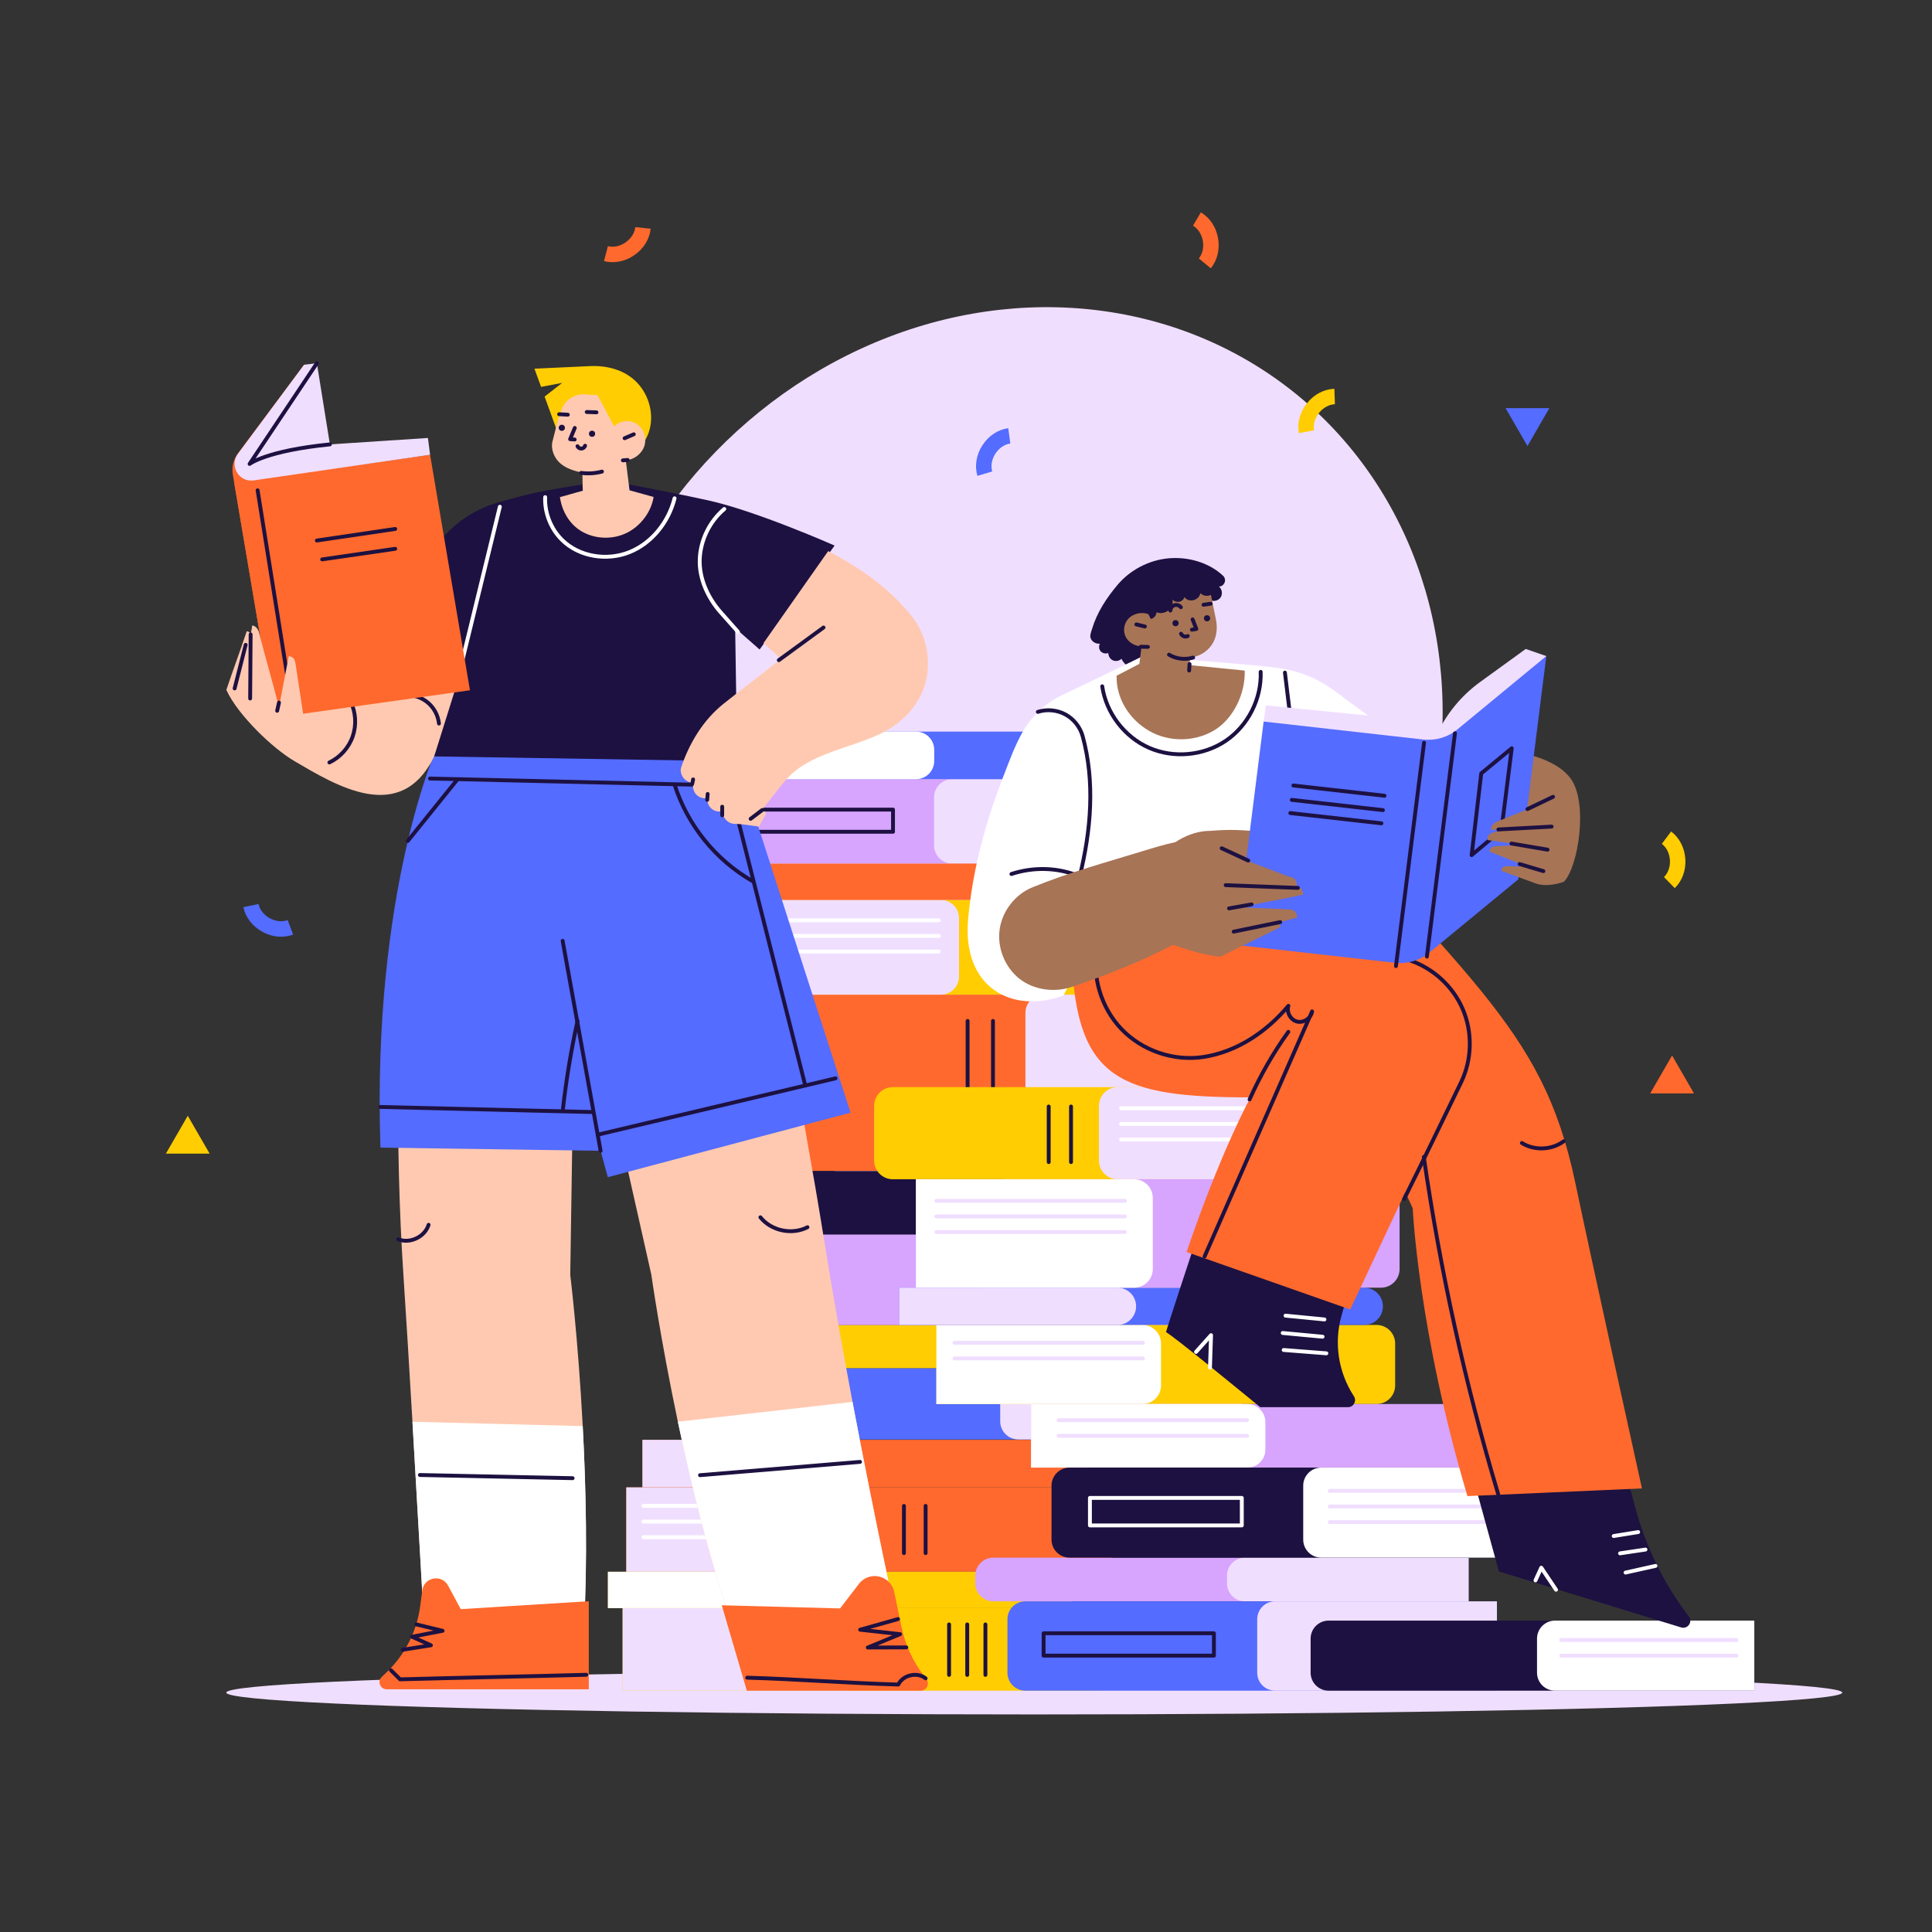 <?xml version="1.0" encoding="utf-8"?>
<!-- Generator: Adobe Illustrator 27.5.0, SVG Export Plug-In . SVG Version: 6.00 Build 0)  -->
<svg version="1.1" xmlns="http://www.w3.org/2000/svg" xmlns:xlink="http://www.w3.org/1999/xlink" x="0px" y="0px"
	 viewBox="0 0 500 500" style="enable-background:new 0 0 500 500;" xml:space="preserve">
<rect x="0" y="0" width="500" height="500" fill="#333333" stroke="none"/>
<g id="BACKGROUND">
	<rect style="fill:transparent;" width="500" height="500"/>
</g>
<g id="OBJECTS">
	<g>
		<g>
			
				<ellipse transform="matrix(0.608 -0.794 0.794 0.608 -51.764 283.601)" style="fill:#F0DEFF;" cx="261.109" cy="194.183" rx="118.519" ry="108.284"/>
			<ellipse style="fill:#F0DEFF;" cx="267.664" cy="438.046" rx="209.109" ry="5.647"/>
		</g>
		<g>
			<polygon style="fill:#FFCD01;" points="48.594,288.756 42.932,298.563 54.256,298.563 			"/>
			<polygon style="fill:#FF692D;" points="432.734,273.16 427.072,282.967 438.396,282.967 			"/>
			<polygon style="fill:#546CFF;" points="395.307,115.434 400.969,105.627 389.645,105.627 			"/>
			<path style="fill:#FF692D;" d="M313.348,69.427l-3.092-2.538c0.949-1.157,1.337-2.862,1.035-4.561
				c-0.301-1.699-1.251-3.167-2.54-3.927l2.031-3.446c2.316,1.365,3.938,3.798,4.447,6.675
				C315.74,64.507,315.054,67.349,313.348,69.427z"/>
			<path style="fill:#546CFF;" d="M252.952,123.153c-0.765-2.578-0.293-5.463,1.295-7.916c1.587-2.453,4.026-4.064,6.69-4.422
				l0.533,3.964c-1.483,0.2-2.928,1.184-3.866,2.632c-0.938,1.449-1.243,3.171-0.818,4.605L252.952,123.153z"/>
			<path style="fill:#FF692D;" d="M158.528,67.851c-0.749,0-1.492-0.093-2.215-0.283l1.014-3.869
				c1.448,0.379,3.158,0.019,4.576-0.966c1.418-0.984,2.355-2.46,2.506-3.949l3.98,0.405c-0.272,2.675-1.805,5.165-4.205,6.83
				C162.45,67.222,160.473,67.851,158.528,67.851z"/>
			<path style="fill:#546CFF;" d="M72.747,242.422c-1.643,0-3.323-0.435-4.874-1.29c-2.559-1.411-4.338-3.73-4.884-6.363
				l3.917-0.812c0.303,1.466,1.387,2.838,2.898,3.671c1.511,0.834,3.251,1.017,4.651,0.491l1.405,3.745
				C74.869,242.238,73.816,242.422,72.747,242.422z"/>
			<path style="fill:#FFCD01;" d="M433.427,229.853l-2.791-2.865c1.072-1.044,1.646-2.696,1.535-4.418
				c-0.11-1.722-0.892-3.286-2.088-4.185l2.4-3.199c2.151,1.614,3.492,4.212,3.68,7.128S435.353,227.977,433.427,229.853z"/>
			<path style="fill:#FFCD01;" d="M336.166,112.102c-0.504-2.642,0.252-5.465,2.076-7.748c1.823-2.283,4.41-3.645,7.097-3.736
				l0.137,3.998c-1.496,0.051-3.031,0.886-4.108,2.234c-1.077,1.349-1.553,3.031-1.271,4.501L336.166,112.102z"/>
		</g>
	</g>
	<g>
		<g>
			<g>
				<g>
					<path style="fill:#D7A4FE;" d="M183.143,206.352v12.44c0,2.598,2.106,4.703,4.703,4.703h110.125v-21.847H187.846
						C185.249,201.648,183.143,203.754,183.143,206.352z"/>
					<path style="fill:#F0DEFF;" d="M241.734,206.352v12.44c0,2.598,2.106,4.703,4.703,4.703h51.534v-21.847h-51.534
						C243.839,201.648,241.734,203.754,241.734,206.352z"/>
				</g>
				
					<rect x="193.789" y="209.521" style="fill:none;stroke:#1D1141;stroke-linecap:round;stroke-linejoin:round;stroke-miterlimit:10;" width="37.322" height="5.742"/>
			</g>
			<g>
				<path style="fill:#546CFF;" d="M300.365,194.042v2.903c0,2.598-2.106,4.703-4.703,4.703H185.537v-12.31h110.125
					C298.259,189.339,300.365,191.445,300.365,194.042z"/>
				<path style="fill:#FFFFFF;" d="M241.775,194.042v2.903c0,2.598-2.106,4.703-4.703,4.703h-51.534v-12.31h51.534
					C239.669,189.339,241.775,191.445,241.775,194.042z"/>
			</g>
			<g>
				<g>
					<path style="fill:#FF692D;" d="M202.197,262.116v36.24c0,2.598,2.106,4.703,4.703,4.703h119.118v-45.647H206.9
						C204.303,257.413,202.197,259.519,202.197,262.116z"/>
					<path style="fill:#F0DEFF;" d="M265.377,262.116v36.24c0,2.598,2.106,4.703,4.703,4.703h55.939v-45.647H270.08
						C267.483,257.413,265.377,259.519,265.377,262.116z"/>
				</g>
				
					<line style="fill:none;stroke:#1D1141;stroke-linecap:round;stroke-linejoin:round;stroke-miterlimit:10;" x1="256.981" y1="264.217" x2="256.981" y2="286.367"/>
				
					<line style="fill:none;stroke:#1D1141;stroke-linecap:round;stroke-linejoin:round;stroke-miterlimit:10;" x1="250.415" y1="264.217" x2="250.415" y2="287.789"/>
			</g>
			<g>
				<g>
					<path style="fill:#FFCD01;" d="M309.967,237.605v15.104c0,2.598-2.106,4.703-4.703,4.703h-116.35v-24.511h116.35
						C307.862,232.902,309.967,235.008,309.967,237.605z"/>
					<path style="fill:#F0DEFF;" d="M248.2,237.605v15.104c0,2.598-2.106,4.703-4.703,4.703h-54.583v-24.511h54.583
						C246.094,232.902,248.2,235.008,248.2,237.605z"/>
				</g>
				<g>
					
						<line style="fill:none;stroke:#FFFFFF;stroke-linecap:round;stroke-linejoin:round;stroke-miterlimit:10;" x1="194.163" y1="238.178" x2="242.951" y2="238.178"/>
					
						<line style="fill:none;stroke:#FFFFFF;stroke-linecap:round;stroke-linejoin:round;stroke-miterlimit:10;" x1="194.163" y1="242.222" x2="242.951" y2="242.222"/>
					
						<line style="fill:none;stroke:#FFFFFF;stroke-linecap:round;stroke-linejoin:round;stroke-miterlimit:10;" x1="194.163" y1="246.266" x2="242.951" y2="246.266"/>
				</g>
			</g>
			<g>
				<path style="fill:#FF692D;" d="M192.34,228.199L192.34,228.199c0,2.598,2.106,4.704,4.703,4.704h116.35v-9.407h-116.35
					C194.446,223.495,192.34,225.601,192.34,228.199z"/>
				<path style="fill:#FFFFFF;" d="M254.107,228.199L254.107,228.199c0,2.598,2.106,4.704,4.703,4.704h54.583v-9.407h-54.583
					C256.213,223.495,254.107,225.601,254.107,228.199z"/>
			</g>
			<g>
				<path style="fill:#1D1141;" d="M195.632,307.764v7.045c0,2.598,2.106,4.703,4.703,4.703h119.118V303.06H200.336
					C197.738,303.06,195.632,305.166,195.632,307.764z"/>
				<path style="fill:#FFC9B1;" d="M258.812,307.764v7.045c0,2.598,2.106,4.703,4.703,4.703h55.939V303.06h-55.939
					C260.918,303.06,258.812,305.166,258.812,307.764z"/>
			</g>
			<g>
				<path style="fill:#D7A4FE;" d="M187.727,324.215v14.044c0,2.598,2.106,4.703,4.703,4.703h122.96v-23.451H192.43
					C189.833,319.512,187.727,321.618,187.727,324.215z"/>
				<path style="fill:#FFC9B1;" d="M252.867,324.215v14.044c0,2.598,2.106,4.703,4.703,4.703h57.82v-23.451h-57.82
					C254.973,319.512,252.867,321.618,252.867,324.215z"/>
			</g>
			<g>
				<path style="fill:#FFCD01;" d="M193.711,347.667v1.75c0,2.598,2.106,4.703,4.703,4.703h122.961v-11.157H198.415
					C195.817,342.963,193.711,345.069,193.711,347.667z"/>
				<path style="fill:#FFC9B1;" d="M258.852,347.667v1.75c0,2.598,2.106,4.703,4.703,4.703h57.82v-11.157h-57.82
					C260.957,342.963,258.852,345.069,258.852,347.667z"/>
			</g>
			<g>
				<path style="fill:#546CFF;" d="M193.711,358.824v9.001c0,2.598,2.106,4.703,4.703,4.703h122.961V354.12H198.415
					C195.817,354.12,193.711,356.226,193.711,358.824z"/>
				<path style="fill:#F0DEFF;" d="M258.852,358.824v9.001c0,2.598,2.106,4.703,4.703,4.703h57.82V354.12h-57.82
					C260.957,354.12,258.852,356.226,258.852,358.824z"/>
			</g>
		</g>
		<g>
			<g>
				<g>
					<path style="fill:#FFCD01;" d="M361.065,347.718v10.823c0,2.663-2.159,4.822-4.822,4.822H242.33v-20.467h113.913
						C358.905,342.896,361.065,345.055,361.065,347.718z"/>
					<path style="fill:#FFFFFF;" d="M300.48,347.718v10.823c0,2.663-2.159,4.822-4.822,4.822H242.33v-20.467h53.328
						C298.322,342.896,300.48,345.055,300.48,347.718z"/>
				</g>
				<g>
					
						<line style="fill:none;stroke:#F0DEFF;stroke-linecap:round;stroke-linejoin:round;stroke-miterlimit:10;" x1="247.011" y1="347.514" x2="295.799" y2="347.514"/>
					
						<line style="fill:none;stroke:#F0DEFF;stroke-linecap:round;stroke-linejoin:round;stroke-miterlimit:10;" x1="247.011" y1="351.559" x2="295.799" y2="351.559"/>
				</g>
			</g>
			<g>
				<g>
					<path style="fill:#FFCD01;" d="M226.224,286.171v14.197c0,2.663,2.159,4.822,4.822,4.822h109.218v-23.841H231.046
						C228.383,281.348,226.224,283.507,226.224,286.171z"/>
					<path style="fill:#F0DEFF;" d="M284.413,286.171v14.197c0,2.663,2.159,4.822,4.822,4.822h51.029v-23.841h-51.029
						C286.572,281.348,284.413,283.507,284.413,286.171z"/>
				</g>
				<g>
					
						<line style="fill:none;stroke:#FFFFFF;stroke-linecap:round;stroke-linejoin:round;stroke-miterlimit:10;" x1="290.127" y1="286.825" x2="334.551" y2="286.825"/>
					
						<line style="fill:none;stroke:#FFFFFF;stroke-linecap:round;stroke-linejoin:round;stroke-miterlimit:10;" x1="290.127" y1="290.869" x2="334.551" y2="290.869"/>
					
						<line style="fill:none;stroke:#FFFFFF;stroke-linecap:round;stroke-linejoin:round;stroke-miterlimit:10;" x1="290.127" y1="294.914" x2="334.551" y2="294.914"/>
				</g>
				
					<line style="fill:none;stroke:#1D1141;stroke-linecap:round;stroke-linejoin:round;stroke-miterlimit:10;" x1="277.182" y1="286.367" x2="277.182" y2="300.746"/>
				
					<line style="fill:none;stroke:#1D1141;stroke-linecap:round;stroke-linejoin:round;stroke-miterlimit:10;" x1="271.405" y1="286.367" x2="271.405" y2="300.746"/>
			</g>
			<g>
				<path style="fill:#546CFF;" d="M357.891,338.074L357.891,338.074c0,2.663-2.159,4.822-4.822,4.822H232.72v-9.644h120.349
					C355.732,333.252,357.891,335.411,357.891,338.074z"/>
				<path style="fill:#F0DEFF;" d="M294.023,338.074L294.023,338.074c0,2.663-2.159,4.822-4.822,4.822H232.72v-9.644h56.481
					C291.864,333.252,294.023,335.411,294.023,338.074z"/>
			</g>
			<g>
				<g>
					<path style="fill:#D7A4FE;" d="M362.212,310.012v18.418c0,2.663-2.159,4.822-4.822,4.822H237.04v-28.062H357.39
						C360.053,305.189,362.212,307.348,362.212,310.012z"/>
					<path style="fill:#FFFFFF;" d="M298.343,310.012v18.418c0,2.663-2.159,4.822-4.822,4.822H237.04v-28.062h56.481
						C296.185,305.189,298.343,307.348,298.343,310.012z"/>
				</g>
				<g>
					
						<line style="fill:none;stroke:#F0DEFF;stroke-linecap:round;stroke-linejoin:round;stroke-miterlimit:10;" x1="242.33" y1="310.761" x2="291.118" y2="310.761"/>
					
						<line style="fill:none;stroke:#F0DEFF;stroke-linecap:round;stroke-linejoin:round;stroke-miterlimit:10;" x1="242.33" y1="314.805" x2="291.118" y2="314.805"/>
					
						<line style="fill:none;stroke:#F0DEFF;stroke-linecap:round;stroke-linejoin:round;stroke-miterlimit:10;" x1="242.33" y1="318.849" x2="291.118" y2="318.849"/>
				</g>
			</g>
		</g>
		<g>
			<g>
				<path style="fill:#FF692D;" d="M281.093,377.284v2.983c0,2.576-2.088,4.663-4.664,4.663H166.265v-12.309H276.43
					C279.005,372.621,281.093,374.709,281.093,377.284z"/>
				<path style="fill:#F0DEFF;" d="M222.502,377.284v2.983c0,2.576-2.088,4.663-4.663,4.663h-51.574v-12.309h51.574
					C220.415,372.621,222.502,374.709,222.502,377.284z"/>
			</g>
			<g>
				<g>
					<path style="fill:#FF692D;" d="M287.852,389.594v12.52c0,2.576-2.088,4.663-4.664,4.663H162.084V384.93h121.105
						C285.764,384.93,287.852,387.018,287.852,389.594z"/>
					<path style="fill:#F0DEFF;" d="M223.679,389.594v12.52c0,2.576-2.088,4.663-4.663,4.663h-56.932V384.93h56.932
						C221.591,384.93,223.679,387.018,223.679,389.594z"/>
				</g>
				<g>
					
						<line style="fill:none;stroke:#FFFFFF;stroke-linecap:round;stroke-linejoin:round;stroke-miterlimit:10;" x1="166.537" y1="389.729" x2="215.325" y2="389.729"/>
					
						<line style="fill:none;stroke:#FFFFFF;stroke-linecap:round;stroke-linejoin:round;stroke-miterlimit:10;" x1="166.537" y1="393.774" x2="215.325" y2="393.774"/>
					
						<line style="fill:none;stroke:#FFFFFF;stroke-linecap:round;stroke-linejoin:round;stroke-miterlimit:10;" x1="166.537" y1="397.818" x2="215.325" y2="397.818"/>
				</g>
				
					<line style="fill:none;stroke:#1D1141;stroke-linecap:round;stroke-linejoin:round;stroke-miterlimit:10;" x1="233.938" y1="389.729" x2="233.938" y2="401.941"/>
				
					<line style="fill:none;stroke:#1D1141;stroke-linecap:round;stroke-linejoin:round;stroke-miterlimit:10;" x1="239.546" y1="389.729" x2="239.546" y2="401.941"/>
			</g>
			<g>
				<path style="fill:#FFCD01;" d="M278.385,411.441v0.08c0,2.576-2.088,4.663-4.663,4.663h-116.39v-9.407h116.39
					C276.297,406.777,278.385,408.865,278.385,411.441z"/>
				<path style="fill:#FFFFFF;" d="M216.617,411.441v0.08c0,2.576-2.088,4.663-4.663,4.663h-54.623v-9.407h54.623
					C214.53,406.777,216.617,408.865,216.617,411.441z"/>
			</g>
			<g>
				<g>
					<path style="fill:#FFCD01;" d="M288.8,420.848v12.033c0,2.576-2.088,4.663-4.663,4.663H161.136v-21.36h123.001
						C286.712,416.184,288.8,418.272,288.8,420.848z"/>
					<path style="fill:#F0DEFF;" d="M223.66,420.848v12.033c0,2.576-2.088,4.663-4.663,4.663h-57.86v-21.36h57.86
						C221.572,416.184,223.66,418.272,223.66,420.848z"/>
				</g>
				
					<line style="fill:none;stroke:#1D1141;stroke-linecap:round;stroke-linejoin:round;stroke-miterlimit:10;" x1="255.025" y1="420.4" x2="255.025" y2="433.459"/>
				
					<line style="fill:none;stroke:#1D1141;stroke-linecap:round;stroke-linejoin:round;stroke-miterlimit:10;" x1="250.319" y1="420.4" x2="250.319" y2="433.459"/>
				
					<line style="fill:none;stroke:#1D1141;stroke-linecap:round;stroke-linejoin:round;stroke-miterlimit:10;" x1="245.624" y1="420.4" x2="245.624" y2="433.459"/>
			</g>
		</g>
		<g>
			<g>
				<g>
					<g>
						<path style="fill:#D7A4FE;" d="M390.66,368.026v7.125c0,2.576-2.088,4.663-4.663,4.663H266.838v-16.452h119.158
							C388.572,363.363,390.66,365.451,390.66,368.026z"/>
						<path style="fill:#FFFFFF;" d="M327.48,368.026v7.125c0,2.576-2.088,4.663-4.663,4.663h-55.979v-16.452h55.979
							C325.392,363.363,327.48,365.451,327.48,368.026z"/>
					</g>
					<g>
						
							<line style="fill:none;stroke:#F0DEFF;stroke-linecap:round;stroke-linejoin:round;stroke-miterlimit:10;" x1="273.949" y1="367.545" x2="322.738" y2="367.545"/>
						
							<line style="fill:none;stroke:#F0DEFF;stroke-linecap:round;stroke-linejoin:round;stroke-miterlimit:10;" x1="273.949" y1="371.589" x2="322.738" y2="371.589"/>
					</g>
				</g>
				<g>
					<path style="fill:#D7A4FE;" d="M252.401,407.779v1.981c0,2.576,2.088,4.663,4.663,4.663h123.001v-11.307H257.064
						C254.489,403.116,252.401,405.204,252.401,407.779z"/>
					<path style="fill:#F0DEFF;" d="M317.541,407.779v1.981c0,2.576,2.088,4.663,4.663,4.663h57.86v-11.307h-57.86
						C319.629,403.116,317.541,405.204,317.541,407.779z"/>
				</g>
				<g>
					<g>
						<path style="fill:#1D1141;" d="M272.133,384.478v13.974c0,2.576,2.088,4.663,4.663,4.663h123.001v-23.301H276.797
							C274.221,379.815,272.133,381.902,272.133,384.478z"/>
						<path style="fill:#FFFFFF;" d="M337.273,384.478v13.974c0,2.576,2.088,4.663,4.663,4.663h57.86v-23.301h-57.86
							C339.361,379.815,337.273,381.902,337.273,384.478z"/>
					</g>
					<g>
						
							<line style="fill:none;stroke:#F0DEFF;stroke-linecap:round;stroke-linejoin:round;stroke-miterlimit:10;" x1="344.141" y1="385.819" x2="392.93" y2="385.819"/>
						
							<line style="fill:none;stroke:#F0DEFF;stroke-linecap:round;stroke-linejoin:round;stroke-miterlimit:10;" x1="344.141" y1="389.863" x2="392.93" y2="389.863"/>
						
							<line style="fill:none;stroke:#F0DEFF;stroke-linecap:round;stroke-linejoin:round;stroke-miterlimit:10;" x1="344.141" y1="393.907" x2="392.93" y2="393.907"/>
					</g>
					
						<rect x="282.073" y="387.656" style="fill:none;stroke:#FFFFFF;stroke-linecap:round;stroke-linejoin:round;stroke-miterlimit:10;" width="39.302" height="7.118"/>
				</g>
				<g>
					<g>
						<path style="fill:#546CFF;" d="M260.729,419.051v13.866c0,2.555,2.072,4.627,4.627,4.627h122.047v-23.121H265.356
							C262.801,414.423,260.729,416.495,260.729,419.051z"/>
						<path style="fill:#F0DEFF;" d="M325.365,419.051v13.866c0,2.555,2.072,4.627,4.627,4.627h57.412v-23.121h-57.412
							C327.436,414.423,325.365,416.495,325.365,419.051z"/>
					</g>
					
						<rect x="270.084" y="422.692" style="fill:none;stroke:#1D1141;stroke-linecap:round;stroke-linejoin:round;stroke-miterlimit:10;" width="44.073" height="5.785"/>
				</g>
			</g>
			<g>
				<g>
					<path style="fill:#1D1141;" d="M339.187,424.074v8.807c0,2.576,2.088,4.663,4.663,4.663h110.165V419.41H343.851
						C341.275,419.41,339.187,421.498,339.187,424.074z"/>
					<path style="fill:#FFFFFF;" d="M397.778,424.074v8.807c0,2.576,2.088,4.663,4.663,4.663h51.574V419.41h-51.574
						C399.866,419.41,397.778,421.498,397.778,424.074z"/>
				</g>
				<g>
					
						<line style="fill:none;stroke:#F0DEFF;stroke-linecap:round;stroke-linejoin:round;stroke-miterlimit:10;" x1="404.045" y1="424.433" x2="449.378" y2="424.433"/>
					
						<line style="fill:none;stroke:#F0DEFF;stroke-linecap:round;stroke-linejoin:round;stroke-miterlimit:10;" x1="404.045" y1="428.477" x2="449.378" y2="428.477"/>
				</g>
				
					<line style="fill:none;stroke:#1D1141;stroke-linecap:round;stroke-linejoin:round;stroke-miterlimit:10;" x1="387.921" y1="424.433" x2="387.921" y2="433.459"/>
				
					<line style="fill:none;stroke:#1D1141;stroke-linecap:round;stroke-linejoin:round;stroke-miterlimit:10;" x1="383.314" y1="424.433" x2="383.314" y2="433.459"/>
			</g>
		</g>
	</g>
	<g>
		<g>
			<g>
				<path style="fill:#FFC9B1;" d="M232.241,420.063h-42.94c-5.85-17.16-10.48-36.07-13.87-52.12c-4.55-21.6-6.86-38.03-6.86-38.03
					l-14.25-63.38l42.05-38.62c0,0,11.61,59.68,17.02,93.68c2.19,13.7,4.74,27.96,7.24,41.22
					C226.561,394.203,232.241,420.063,232.241,420.063z"/>
				<path style="fill:none;stroke:#1D1141;stroke-linecap:round;stroke-linejoin:round;stroke-miterlimit:10;" d="M196.786,315.033
					c2.813,3.509,8.196,4.644,12.186,2.569"/>
			</g>
			<g>
				<path style="fill:#FFFFFF;" d="M232.241,420.063h-42.94c-5.85-17.16-10.48-36.07-13.87-52.12l45.2-5.13
					C226.561,394.203,232.241,420.063,232.241,420.063z"/>
				<path style="fill:none;stroke:#1D1141;stroke-linecap:round;stroke-linejoin:round;stroke-miterlimit:10;" d="M181.168,381.777
					c13.8-1.147,27.6-2.294,41.4-3.441"/>
			</g>
			<g>
				<path style="fill:#FF692D;" d="M186.79,415.446l6.491,22.098h44.993c1.54,0,2.415-1.762,1.484-2.989l-0.736-0.97
					c-2.826-3.725-4.784-8.033-5.734-12.611l-1.864-8.985c-0.895-4.313-6.44-5.584-9.125-2.092l-4.892,6.365L186.79,415.446z"/>
				<path style="fill:none;stroke:#1D1141;stroke-linecap:round;stroke-linejoin:round;stroke-miterlimit:10;" d="M193.378,434.184
					c12.864,0.359,26.23,1.418,39.093,1.777c1.215-2.493,4.902-3.33,7.075-1.607"/>
				<path style="fill:none;stroke:#1D1141;stroke-linecap:round;stroke-linejoin:round;stroke-miterlimit:10;" d="M232.404,419.008
					c-3.265,0.92-6.53,1.841-9.796,2.761c3.447,0.383,6.894,0.765,10.341,1.148c-2.79,1.153-5.581,2.307-8.371,3.46
					c3.326-0.011,6.651-0.022,9.976-0.033"/>
			</g>
		</g>
		<g>
			<g>
				<path style="fill:#FFC9B1;" d="M151.091,422.093h-41.26c0,0-1.47-26.66-3.09-54.14c-0.79-13.51-1.62-27.21-2.34-38.04
					c-2.17-32.86-1.86-72.04,1.64-100.83l42.33,48.98l-0.79,51.85c0,0,2.04,16.6,3.23,39.16
					C151.661,385.013,152.091,403.933,151.091,422.093z"/>
				<path style="fill:none;stroke:#1D1141;stroke-linecap:round;stroke-linejoin:round;stroke-miterlimit:10;" d="M103.045,320.722
					c3.029,1.235,6.923-0.618,7.875-3.747"/>
			</g>
			<g>
				<path style="fill:#FFFFFF;" d="M150.811,369.073c0.85,15.94,1.28,34.86,0.28,53.02h-41.26c0,0-1.47-26.66-3.09-54.14
					L150.811,369.073z"/>
				<path style="fill:none;stroke:#1D1141;stroke-linecap:round;stroke-linejoin:round;stroke-miterlimit:10;" d="M108.667,381.728
					c13.174,0.275,26.348,0.549,39.522,0.824"/>
			</g>
			<g>
				<path style="fill:#FF692D;" d="M115.968,410.359l3.271,6.084l33.14-2.048v22.785h-52.306c-1.673,0-2.489-2.043-1.276-3.195
					l1.168-1.11c4.819-4.578,7.922-10.67,8.79-17.26l0.531-4.033C109.739,408.148,114.327,407.308,115.968,410.359z"/>
				<path style="fill:none;stroke:#1D1141;stroke-linecap:round;stroke-linejoin:round;stroke-miterlimit:10;" d="M101.18,432.263
					c0.787,0.782,1.573,1.564,2.36,2.346c16.156-0.443,32.035-0.732,48.19-1.175"/>
				<path style="fill:none;stroke:#1D1141;stroke-linecap:round;stroke-linejoin:round;stroke-miterlimit:10;" d="M107.764,420.4
					c2.258,0.549,4.517,1.099,6.775,1.648c-2.635,0.514-5.27,1.028-7.905,1.542c1.629,0.737,3.258,1.474,4.888,2.211
					c-2.436,0.387-4.873,0.773-7.309,1.16"/>
			</g>
		</g>
		<g>
			<path style="fill:#546CFF;" d="M220.12,287.961l-29.335-90.941l-77.689-3.592c0,0-16.855,36.975-14.64,103.571l56.98,0.831
				l1.866,6.823L220.12,287.961z"/>
			
				<line style="fill:none;stroke:#1D1141;stroke-linecap:round;stroke-linejoin:round;stroke-miterlimit:10;" x1="155.437" y1="297.83" x2="145.611" y2="243.485"/>
			
				<line style="fill:none;stroke:#1D1141;stroke-linecap:round;stroke-linejoin:round;stroke-miterlimit:10;" x1="98.457" y1="286.478" x2="152.966" y2="287.789"/>
			
				<line style="fill:none;stroke:#1D1141;stroke-linecap:round;stroke-linejoin:round;stroke-miterlimit:10;" x1="154.683" y1="293.659" x2="216.23" y2="279.074"/>
			<path style="fill:none;stroke:#1D1141;stroke-linecap:round;stroke-linejoin:round;stroke-miterlimit:10;" d="M145.7,286.899
				c0.858-7.62,2.116-15.194,3.767-22.682"/>
			<path style="fill:none;stroke:#1D1141;stroke-linecap:round;stroke-linejoin:round;stroke-miterlimit:10;" d="M190.979,212.077
				c5.778,22.83,11.556,45.66,17.333,68.49"/>
			<path style="fill:none;stroke:#1D1141;stroke-linecap:round;stroke-linejoin:round;stroke-miterlimit:10;" d="M111.26,201.482
				c22.977,0.537,45.954,1.074,68.931,1.611"/>
			<path style="fill:none;stroke:#1D1141;stroke-linecap:round;stroke-linejoin:round;stroke-miterlimit:10;" d="M174.575,203.044
				c3.291,10.429,10.626,19.525,20.12,24.952"/>
			<path style="fill:none;stroke:#1D1141;stroke-linecap:round;stroke-linejoin:round;stroke-miterlimit:10;" d="M118.245,201.888
				c-4.239,5.252-8.479,10.503-12.718,15.755"/>
		</g>
		<g>
			<path style="fill:#FFC9B1;" d="M58.592,178.509c2.992,6.586,11.937,15.158,17.679,18.511
				c10.702,6.248,27.422,16.597,36.096-1.266l12.304-30.412L58.592,178.509z"/>
			<path style="fill:none;stroke:#1D1141;stroke-linecap:round;stroke-linejoin:round;stroke-miterlimit:10;" d="M90.689,181.469
				c1.393,2.783,1.616,6.13,0.604,9.074c-1.011,2.944-3.244,5.446-6.053,6.786"/>
			<path style="fill:none;stroke:#1D1141;stroke-linecap:round;stroke-linejoin:round;stroke-miterlimit:10;" d="M105.857,179.908
				c1.933,0.103,3.821,0.915,5.226,2.247c1.405,1.332,2.316,3.174,2.522,5.1"/>
		</g>
		<g>
			<path style="fill:#1D1141;" d="M157.537,124.432c0,0,13.215,2.32,25.734,5.065c12.519,2.745,32.721,11.696,32.721,11.696
				l-19.405,26.901l-6.327-5.558l0.525,34.484l-78.418-1.266l7.489-23.887l-9.472-27.519c9.112-12.989,17.112-13.908,24.406-15.919
				C142.084,126.418,157.537,124.432,157.537,124.432z"/>
			<path style="fill:none;stroke:#FFFFFF;stroke-linecap:round;stroke-linejoin:round;stroke-miterlimit:10;" d="M190.983,163.515
				c-1.493-1.684-2.986-3.368-4.479-5.052c-3.304-3.727-5.592-8.715-5.415-13.693c0.177-4.977,2.546-9.838,6.357-13.044"/>
			<path style="fill:none;stroke:#FFFFFF;stroke-linecap:round;stroke-linejoin:round;stroke-miterlimit:10;" d="M119.634,171.012
				c3.242-13.288,6.484-26.575,9.726-39.863"/>
			<path style="fill:none;stroke:#FFFFFF;stroke-linecap:round;stroke-linejoin:round;stroke-miterlimit:10;" d="M141.086,128.663
				c-0.161,4.056,1.443,8.152,4.317,11.019c4.451,4.441,11.686,5.563,17.517,3.21c5.831-2.353,10.14-7.836,11.658-13.938"/>
		</g>
		<g>
			<path style="fill:#FFCD01;" d="M165.008,99.165c-3.123-3.369-7.753-4.629-12.342-4.416c-4.783,0.222-9.566,0.444-14.349,0.666
				c0.576,1.591,1.145,3.156,1.712,4.715c1.821-0.348,3.642-0.696,5.463-1.044c-1.517,1.184-3.033,2.368-4.55,3.552
				c1.635,4.488,3.256,8.928,4.925,13.537l11.593,3.439c4.594-0.01,8.915-3.305,10.416-7.647
				C169.379,107.627,168.132,102.534,165.008,99.165z"/>
			<g>
				<path style="fill:#FFC9B1;" d="M169.153,128.618c-2.042-0.577-4.186-1.154-6.229-1.731c-0.282-2.509-0.69-5.249-0.971-7.758
					c2.138-0.163,4.142-1.665,4.803-3.704c0.662-2.04-0.125-4.489-1.907-5.682c-1.782-1.193-4.416-0.951-5.884,0.613
					c-1.445-2.591-2.891-5.504-4.337-8.096c-1.176-0.041-2.427-0.173-3.603-0.214c-2.323-0.082-4.6,1.42-5.52,3.554
					c-1.19,2.761-1.713,5.646-2.497,8.548c-0.548,2.029,0.385,4.345,1.962,5.734c1.577,1.389,3.679,2.003,5.732,2.451
					c0.102,1.57,0.025,3.11,0.128,4.68c-2.003,0.498-3.923,1.138-5.925,1.637c0.574,3.868,2.652,7.35,6.126,9.147
					c3.473,1.796,7.81,1.815,11.299,0.049C165.82,136.078,168.545,132.481,169.153,128.618z"/>
				<circle style="fill:#1D1141;" cx="153.222" cy="112.256" r="0.8"/>
				<circle style="fill:#1D1141;" cx="145.397" cy="110.714" r="0.8"/>
				<path style="fill:none;stroke:#1D1141;stroke-linecap:round;stroke-linejoin:round;stroke-miterlimit:10;" d="M161.648,113.417
					c0.793-0.342,1.585-0.684,2.378-1.025"/>
				<path style="fill:none;stroke:#1D1141;stroke-linecap:round;stroke-linejoin:round;stroke-miterlimit:10;" d="M150.402,122.383
					c1.794,0.245,3.635,0.131,5.385-0.333"/>
				<path style="fill:none;stroke:#1D1141;stroke-linecap:round;stroke-linejoin:round;stroke-miterlimit:10;" d="M161.201,119.138
					c0.411-0.034,0.823-0.068,1.234-0.101"/>
				<path style="fill:none;stroke:#1D1141;stroke-linecap:round;stroke-linejoin:round;stroke-miterlimit:10;" d="M148.754,110.754
					c-0.402,0.969-0.805,1.938-1.207,2.906c0.391,0.028,0.782,0.056,1.173,0.084"/>
				<path style="fill:none;stroke:#1D1141;stroke-linecap:round;stroke-linejoin:round;stroke-miterlimit:10;" d="M144.703,107.202
					c0.75,0.04,1.5,0.08,2.251,0.12"/>
				<path style="fill:none;stroke:#1D1141;stroke-linecap:round;stroke-linejoin:round;stroke-miterlimit:10;" d="M151.848,106.625
					c0.838,0.029,1.676,0.058,2.515,0.087"/>
				<path style="fill:none;stroke:#1D1141;stroke-linecap:round;stroke-linejoin:round;stroke-miterlimit:10;" d="M149.456,115.482
					c0.176,0.387,0.605,0.643,1.029,0.614c0.424-0.029,0.815-0.34,0.937-0.747"/>
			</g>
		</g>
		<g>
			<path style="fill:#FFC9B1;" d="M236.008,159.537c-5.714-7.268-13.492-12.607-21.67-16.92l-16.753,23.833
				c1.507,1.358,3.014,2.717,4.521,4.075c-4.929,3.937-9.886,7.642-14.815,11.579c-5.287,4.222-8.881,10.154-11.031,16.569
				c-0.296,0.882,0.135,2.114,0.754,2.809s1.552,1.097,2.482,1.073c-0.339,1.036-0.074,2.23,0.662,3.035
				c0.736,0.805,1.918,1.173,2.98,0.927c-0.232,1.013,0.196,2.03,0.962,2.733c0.765,0.703,1.916,0.955,2.906,0.638
				c-0.104,0.872,0.285,1.618,0.867,2.276c0.582,0.658,1.451,1.052,2.329,1.056c2.014,0.01,4.225,0.464,6.225,0.697
				c0.549-1.059,1.226-2.204,1.775-3.262c-0.048-0.185-0.095-0.369-0.143-0.554c-0.42-0.13-0.877-0.14-1.302-0.028
				c2.248-2.577,4.432-5.715,6.68-8.293c5.938-6.808,16.289-7.996,24.439-11.892c5.474-2.617,10.042-7.295,11.631-13.15
				C241.095,170.88,239.758,164.306,236.008,159.537z"/>
			<path style="fill:none;stroke:#1D1141;stroke-linecap:round;stroke-linejoin:round;stroke-miterlimit:10;" d="M201.555,170.852
				c3.858-2.818,7.715-5.636,11.573-8.454"/>
			<path style="fill:none;stroke:#1D1141;stroke-linecap:round;stroke-linejoin:round;stroke-miterlimit:10;" d="M194.263,211.911
				c1.005-0.764,2.011-1.528,3.016-2.291"/>
			<path style="fill:none;stroke:#1D1141;stroke-linecap:round;stroke-linejoin:round;stroke-miterlimit:10;" d="M186.907,208.771
				c0,0.745,0,1.49,0,2.235"/>
			<path style="fill:none;stroke:#1D1141;stroke-linecap:round;stroke-linejoin:round;stroke-miterlimit:10;" d="M183.143,205.477
				c-0.039,0.51-0.078,1.02-0.118,1.529"/>
			<path style="fill:none;stroke:#1D1141;stroke-linecap:round;stroke-linejoin:round;stroke-miterlimit:10;" d="M179.378,201.712
				c-0.078,0.392-0.157,0.784-0.235,1.176"/>
		</g>
		<g>
			<g>
				<path style="fill:#FF692D;" d="M89.015,155.342l-18.957,25.385l-9.803-57.918c-0.328-1.937,0.152-3.923,1.327-5.496
					l17.117-22.921L89.015,155.342z"/>
				<g>
					<polygon style="fill:#FF692D;" points="121.623,178.64 70.913,185.774 60.597,124.824 111.308,117.69 					"/>
					
						<line style="fill:none;stroke:#1D1141;stroke-linecap:round;stroke-linejoin:round;stroke-miterlimit:10;" x1="66.672" y1="126.889" x2="75.147" y2="179.867"/>
					
						<line style="fill:none;stroke:#1D1141;stroke-linecap:round;stroke-linejoin:round;stroke-miterlimit:10;" x1="82.005" y1="139.887" x2="102.285" y2="136.889"/>
					
						<line style="fill:none;stroke:#1D1141;stroke-linecap:round;stroke-linejoin:round;stroke-miterlimit:10;" x1="83.378" y1="144.771" x2="102.285" y2="142.026"/>
				</g>
				<g>
					<path style="fill:#F0DEFF;" d="M111.308,117.69l-0.561-4.342l-25.369,1.659l-3.373-21l-3.306,0.385L61.569,117.46
						c-2.297,3.093,0.287,7.421,4.1,6.866L111.308,117.69z"/>
					<path style="fill:none;stroke:#1D1141;stroke-linecap:round;stroke-linejoin:round;stroke-miterlimit:10;" d="M82.005,94.007
						l-17.407,26.058c0,0,4.309-3.41,20.78-5.058"/>
				</g>
			</g>
			<g>
				<path style="fill:#FFC9B1;" d="M76.546,172.168c-0.079-0.524-0.162-1.059-0.41-1.528c-0.247-0.469-0.866-0.799-1.395-0.842
					c-0.848,4.403-1.696,8.805-2.544,13.208c-1.639-6.512-3.52-12.785-5.159-19.297c-0.222-0.883-0.875-1.757-1.782-1.841
					c-0.044,0.941-0.324,1.608-0.367,2.549c0.109-0.466-0.562-1.087-1.037-1.03c-1.671,4.986-3.589,10.136-5.26,15.122
					c3.623,7.319,10.085,12.892,17.82,15.513l2.276-7.724C77.974,181.588,77.26,176.878,76.546,172.168z"/>
				<path style="fill:none;stroke:#1D1141;stroke-linecap:round;stroke-linejoin:round;stroke-miterlimit:10;" d="M64.863,164.184
					c-0.042,5.529-0.084,11.059-0.126,16.588"/>
				<path style="fill:none;stroke:#1D1141;stroke-linecap:round;stroke-linejoin:round;stroke-miterlimit:10;" d="M60.72,178.165
					c0.953-3.762,1.906-7.523,2.858-11.285"/>
				<path style="fill:none;stroke:#1D1141;stroke-linecap:round;stroke-linejoin:round;stroke-miterlimit:10;" d="M72.201,181.83
					c-0.157,0.706-0.314,1.412-0.471,2.118"/>
			</g>
		</g>
	</g>
	<g>
		<g>
			<path style="fill:#1D1141;" d="M350.403,361.363l-0.16-0.251c-3.918-6.129-5.031-13.64-3.059-20.642l2.665-9.464l-40.354-10
				c0,0-8.032,24.225-7.723,23.805c0.309-0.421,24.373,19.366,24.373,19.366h22.717
				C350.307,364.178,351.181,362.581,350.403,361.363z"/>
			<path style="fill:none;stroke:#FFFFFF;stroke-linecap:round;stroke-linejoin:round;stroke-miterlimit:10;" d="M309.53,349.874
				c1.296-1.447,2.592-2.893,3.888-4.34c-0.092,2.804-0.184,5.608-0.276,8.412c-0.005-0.234-0.01-0.469-0.014-0.703"/>
			<path style="fill:none;stroke:#FFFFFF;stroke-linecap:round;stroke-linejoin:round;stroke-miterlimit:10;" d="M332.693,340.489
				c3.357,0.327,6.715,0.654,10.072,0.982"/>
			<path style="fill:none;stroke:#FFFFFF;stroke-linecap:round;stroke-linejoin:round;stroke-miterlimit:10;" d="M331.966,344.977
				c3.439,0.322,6.877,0.643,10.315,0.965"/>
			<path style="fill:none;stroke:#FFFFFF;stroke-linecap:round;stroke-linejoin:round;stroke-miterlimit:10;" d="M332.214,349.378
				c3.683,0.286,7.367,0.573,11.05,0.86"/>
		</g>
		<g>
			<path style="fill:#1D1141;" d="M381.26,382.477l6.661,24.223l47.17,14.48c1.689,0.518,3.049-1.435,1.977-2.839l0,0
				c-6.408-8.39-11.114-17.953-13.852-28.149l-4.014-14.95L381.26,382.477z"/>
			<path style="fill:none;stroke:#FFFFFF;stroke-linecap:round;stroke-linejoin:round;stroke-miterlimit:10;" d="M397.378,409.006
				c0.501-1.095,1.001-2.19,1.502-3.285c1.273,1.899,2.546,3.799,3.819,5.698"/>
			<path style="fill:none;stroke:#FFFFFF;stroke-linecap:round;stroke-linejoin:round;stroke-miterlimit:10;" d="M417.621,397.522
				c2.113-0.341,4.226-0.682,6.34-1.024"/>
			<path style="fill:none;stroke:#FFFFFF;stroke-linecap:round;stroke-linejoin:round;stroke-miterlimit:10;" d="M419.269,402.004
				c2.194-0.327,4.388-0.653,6.582-0.979"/>
			<path style="fill:none;stroke:#FFFFFF;stroke-linecap:round;stroke-linejoin:round;stroke-miterlimit:10;" d="M420.693,406.982
				c2.582-0.576,5.164-1.152,7.746-1.729"/>
		</g>
		<g>
			<path style="fill:#FF692D;" d="M277.379,248.413c1.352,31.005,12.473,35.586,46.266,35.586c0,0-7.604,13.671-16.553,40.016
				l42.341,14.874l14.262-30.342l1.92,4.16c0,0,1.383,31.557,14.162,74.487l45.158-1.992c0,0-12.82-57.959-17.217-78.959
				c-4.397-21-11.509-33.879-24.453-49.852c-12.944-15.972-36.402-40.063-36.402-40.063L277.379,248.413z"/>
			<path style="fill:none;stroke:#1D1141;stroke-linecap:round;stroke-linejoin:round;stroke-miterlimit:10;" d="M323.389,284.541
				c2.736-6.151,6.102-12.022,10.028-17.49"/>
			<path style="fill:none;stroke:#1D1141;stroke-linecap:round;stroke-linejoin:round;stroke-miterlimit:10;" d="M364.317,248.366
				c6.266,1.929,11.595,6.699,14.206,12.712c2.611,6.014,2.455,13.164-0.414,19.059c-4.893,10.053-9.721,20.14-14.71,30.145"/>
			<path style="fill:none;stroke:#1D1141;stroke-linecap:round;stroke-linejoin:round;stroke-miterlimit:10;" d="M283.964,244.818
				c-1.509,7.612,0.906,15.895,6.269,21.503c5.363,5.608,13.529,8.391,21.201,7.224c8.693-1.322,16.353-6.505,22.007-13.24
				c-0.559,1.662,0.565,3.683,2.271,4.086c1.707,0.403,3.616-0.902,3.859-2.639c-9.276,21.14-18.551,42.281-27.827,63.421"/>
			<path style="fill:none;stroke:#1D1141;stroke-linecap:round;stroke-linejoin:round;stroke-miterlimit:10;" d="M368.477,299.422
				c4.264,29.498,10.702,58.681,19.246,87.234"/>
			<path style="fill:none;stroke:#1D1141;stroke-linecap:round;stroke-linejoin:round;stroke-miterlimit:10;" d="M393.862,295.808
				c3.253,2.026,7.738,1.842,10.815-0.442"/>
		</g>
		<path style="fill:#1D1141;" d="M316.558,149.028c-3.694-3.479-9.121-4.997-14.173-4.532c-5.052,0.465-9.886,2.984-13.161,6.86
			c-2.844,3.365-5.352,7.193-6.605,11.417c-0.261,0.879-0.696,1.802-0.27,2.613c0.427,0.811,1.385,1.308,2.294,1.19
			c-0.313,0.642-0.269,1.465,0.219,1.986c0.488,0.522,1.307,0.701,1.969,0.432c-0.004,0.794,0.476,1.608,1.207,1.917
			c0.731,0.309,1.641,0.136,2.207-0.42c0.784,1.772,2.784,2.947,4.716,2.806l18.108-18.051c0.913,0.542,2.227,0.248,2.821-0.633
			c0.594-0.88,0.377-2.209-0.468-2.853c0.652,0.094,1.186-0.322,1.472-0.916C317.181,150.251,317.038,149.48,316.558,149.028z"/>
		<g>
			<path style="fill:#FFFFFF;" d="M296.914,169.242c0,0-13.42,6.588-21.654,10.471c-8.235,3.882-11.184,9.799-14.313,17.898
				c-3.13,8.1-8.745,22.2-10.392,40.151c-1.647,17.951,11.528,24.771,24.705,19.832l8.118-16.116l59.294-12.423l22.706-36.156
				c0,0-11.778-7.817-18.801-13.228s-12.448-6.615-21.059-7.4c-8.611-0.786-26.375-2.206-26.375-2.206L296.914,169.242z"/>
			<path style="fill:none;stroke:#1D1141;stroke-linecap:round;stroke-linejoin:round;stroke-miterlimit:10;" d="M268.594,184.231
				c2.338-0.745,4.976-0.496,7.134,0.673c2.158,1.169,3.806,3.244,4.458,5.61c3.248,11.786,2.167,24.444-0.762,36.313
				c-5.524-2.374-11.961-2.522-17.67-0.637"/>
			<path style="fill:none;stroke:#1D1141;stroke-linecap:round;stroke-linejoin:round;stroke-miterlimit:10;" d="M332.538,174.067
				c0.562,4.643,1.124,9.286,1.685,13.929"/>
			<path style="fill:none;stroke:#1D1141;stroke-linecap:round;stroke-linejoin:round;stroke-miterlimit:10;" d="M285.256,177.613
				c0.999,6.88,5.729,13.101,12.091,15.904c6.362,2.803,14.145,2.094,19.896-1.812c5.751-3.906,9.279-10.88,9.018-17.827"/>
		</g>
		<g>
			<path style="fill:#A77456;" d="M307.822,172.126c0.053-0.658,0.104-1.305,0.156-1.953c2.241-0.201,4.373-1.437,5.635-3.302
				c1.313-1.939,1.524-4.369,1.049-6.662c-0.442-2.132-0.833-4.123-1.275-6.255c-0.882,0.436-2.069,0.303-2.699-0.452
				c-0.201,0.901-0.966,1.65-1.871,1.831c-0.905,0.181-1.754-0.067-2.286-0.821c-0.169,0.609-0.702,1.102-1.323,1.222
				c-0.621,0.121-1.387-0.093-1.771-0.594c0.188,1.044-0.235,2.175-1.061,2.84c-0.826,0.665-2.086,0.879-3.066,0.473
				c-0.046,0.795-0.678,1.594-1.463,1.731c-0.252-0.353-0.436-0.917-0.688-1.27c-1.764-0.624-3.919-0.114-5.151,1.22
				c-1.233,1.334-1.459,3.399-0.54,4.937c0.786,1.317,2.364,2.164,3.969,2.209c-0.19,1.512-0.38,3.023-0.57,4.535
				c-1.912,0.999-3.98,2.065-5.893,3.064c-0.137,5.887,3.289,11.281,8.377,14.247c5.088,2.965,11.786,2.928,16.841-0.093
				c5.055-3.021,8.139-9.602,7.938-15.488C317.401,173.037,312.554,172.634,307.822,172.126z"/>
			<circle style="fill:#1D1141;" cx="304.231" cy="161.271" r="0.8"/>
			<circle style="fill:#1D1141;" cx="312.38" cy="160.011" r="0.8"/>
			<path style="fill:none;stroke:#1D1141;stroke-linecap:round;stroke-linejoin:round;stroke-miterlimit:10;" d="M295.229,167.376
				c0.618,0.013,1.236,0.025,1.854,0.038"/>
			<path style="fill:none;stroke:#1D1141;stroke-linecap:round;stroke-linejoin:round;stroke-miterlimit:10;" d="M302.533,169.424
				c1.854,1.117,4.19,1.397,6.256,0.751"/>
			<path style="fill:none;stroke:#1D1141;stroke-linecap:round;stroke-linejoin:round;stroke-miterlimit:10;" d="M307.852,171.86
				c-0.035,0.559-0.07,1.117-0.105,1.676"/>
			<path style="fill:none;stroke:#1D1141;stroke-linecap:round;stroke-linejoin:round;stroke-miterlimit:10;" d="M308.642,160.301
				c0.324,0.824,0.647,1.647,0.971,2.471c-0.353,0.027-0.792,0.163-1.145,0.19"/>
			<path style="fill:none;stroke:#1D1141;stroke-linecap:round;stroke-linejoin:round;stroke-miterlimit:10;" d="M305.648,164.005
				c0.269,0.642,1.142,0.942,1.749,0.6"/>
			<path style="fill:none;stroke:#1D1141;stroke-linecap:round;stroke-linejoin:round;stroke-miterlimit:10;" d="M302.891,158.009
				c0.021-0.619,0.464-1.201,1.054-1.387c0.59-0.186,1.287,0.037,1.659,0.531"/>
			<path style="fill:none;stroke:#1D1141;stroke-linecap:round;stroke-linejoin:round;stroke-miterlimit:10;" d="M311.467,156.512
				c0.618-0.089,1.235-0.178,1.853-0.266"/>
			<path style="fill:none;stroke:#1D1141;stroke-linecap:round;stroke-linejoin:round;stroke-miterlimit:10;" d="M294.09,161.599
				c0.735,0.178,1.47,0.356,2.205,0.535"/>
		</g>
		<g>
			<path style="fill:#A77456;" d="M404.738,228.204c3.699-3.786,6.339-20.308,1.784-26.664c-4.555-6.357-16.935-7.357-16.935-7.357
				l2.791,31.159L404.738,228.204z"/>
			<path style="fill:#A77456;" d="M313.379,215.019c-5.638-0.06-11.77,3.564-14.352,8.577l26.572,6.821
				c0.492-4.978,0.906-10.017,1.398-14.995C322.496,214.746,317.913,214.61,313.379,215.019z"/>
			<g>
				<path style="fill:#F0DEFF;" d="M327.03,186.738l0.569-4.177l29.941,2.959c3.788,0.374,7.489,1.367,10.956,2.939l3.406,1.544l0,0
					c2.503-5.368,6.333-10.008,11.129-13.483l11.828-8.571l5.33,1.847c0,0-14.169,30.511-13.784,29.685
					S327.03,186.738,327.03,186.738z"/>
				<g>
					<path style="fill:#546CFF;" d="M392.919,227.586l-23.034,18.965c-2.471,2.034-5.66,2.98-8.84,2.622l-41.284-4.644l7.269-57.791
						l41.313,4.648c3.183,0.358,6.375-0.59,8.846-2.628l22.998-18.963L392.919,227.586z"/>
					
						<line style="fill:none;stroke:#1D1141;stroke-linecap:round;stroke-linejoin:round;stroke-miterlimit:10;" x1="368.542" y1="192.23" x2="361.273" y2="250.021"/>
					
						<line style="fill:none;stroke:#1D1141;stroke-linecap:round;stroke-linejoin:round;stroke-miterlimit:10;" x1="376.548" y1="189.771" x2="369.28" y2="247.562"/>
					
						<line style="fill:none;stroke:#1D1141;stroke-linecap:round;stroke-linejoin:round;stroke-miterlimit:10;" x1="334.729" y1="203.286" x2="358.316" y2="205.94"/>
					
						<line style="fill:none;stroke:#1D1141;stroke-linecap:round;stroke-linejoin:round;stroke-miterlimit:10;" x1="334.31" y1="207.007" x2="357.898" y2="209.661"/>
					
						<line style="fill:none;stroke:#1D1141;stroke-linecap:round;stroke-linejoin:round;stroke-miterlimit:10;" x1="333.927" y1="210.42" x2="357.514" y2="213.074"/>
					<polygon style="fill:none;stroke:#1D1141;stroke-linecap:round;stroke-linejoin:round;stroke-miterlimit:10;" points="
						391.234,193.652 383.343,200.158 380.856,221.301 388.567,214.854 					"/>
				</g>
			</g>
			<g>
				<path style="fill:#A77456;" d="M403.346,206.189c-5.097,2.062-10.194,4.125-15.29,6.187c-0.539,0.218-1.09,0.444-1.521,0.834
					c-0.431,0.39-0.724,0.985-0.598,1.553c1.04-0.023,2.168-0.041,3.207-0.065c-0.755,0.184-1.632,0.48-2.387,0.665
					c-0.414,0.101-0.842,0.208-1.181,0.466c-0.472,0.359-0.708,1.002-0.579,1.58c2.946,0.418,5.969,0.853,8.915,1.271
					c-2.1,0.07-4.263,0.221-6.363,0.291c-0.479,0.016-0.978,0.037-1.402,0.261s-0.746,0.718-0.614,1.179
					c3.307,1.312,6.65,2.651,9.957,3.963c-1.652-0.051-3.358-0.173-5.009-0.224c-0.443-0.014-0.906-0.023-1.306,0.17
					c-0.399,0.193-0.704,0.658-0.564,1.078c2.981,1.096,5.748,2.104,8.729,3.2c2.304,0.847,5.075,0.397,7.399-0.394L403.346,206.189
					z"/>
				<path style="fill:none;stroke:#1D1141;stroke-linecap:round;stroke-linejoin:round;stroke-miterlimit:10;" d="M395.301,209.39
					c2.208-1.058,4.415-2.115,6.623-3.173"/>
				<path style="fill:none;stroke:#1D1141;stroke-linecap:round;stroke-linejoin:round;stroke-miterlimit:10;" d="M387.781,214.66
					c4.591-0.245,9.182-0.49,13.772-0.735"/>
				<path style="fill:none;stroke:#1D1141;stroke-linecap:round;stroke-linejoin:round;stroke-miterlimit:10;" d="M391.152,218.305
					c3.117,0.531,6.235,1.062,9.352,1.593"/>
				<path style="fill:none;stroke:#1D1141;stroke-linecap:round;stroke-linejoin:round;stroke-miterlimit:10;" d="M393.273,223.612
					c2.052,0.612,4.104,1.224,6.155,1.836"/>
			</g>
			<g>
				<path style="fill:#A77456;" d="M335.101,235.87c-0.409-0.396-1.01-0.493-1.579-0.525c-4.028-0.226-8.16-0.32-12.188-0.546
					c5.268-1.252,10.64-2.041,15.908-3.293c0.018-0.956-0.677-2.057-1.621-2.207c0.076-0.644-0.132-1.317-0.559-1.806
					c-0.426-0.489-1.123-0.476-1.73-0.707c-5.601-2.132-11.202-4.264-16.803-6.396l-4.211-3.117
					c-5.526-0.374-10.967,1.27-16.261,2.896c-9.582,2.943-19.627,5.681-28.901,9.484c-4.423,1.814-7.749,6.072-8.438,10.802
					c-0.689,4.73,1.284,9.76,5.006,12.76c3.722,3,9.122,3.727,13.652,2.201c8.897-2.998,17.857-6.56,26.19-10.884
					c3.979,1.371,8.092,2.666,12.283,3.066c5.063-2.552,10.385-5.078,15.447-7.63c0.174-0.436-0.1-0.895-0.505-1.133
					c1.646-0.563,3.232-0.852,4.878-1.414C335.726,236.854,335.511,236.266,335.101,235.87z"/>
				<path style="fill:none;stroke:#1D1141;stroke-linecap:round;stroke-linejoin:round;stroke-miterlimit:10;" d="M319.279,241.107
					c4.012-0.823,8.024-1.646,12.037-2.469"/>
				<path style="fill:none;stroke:#1D1141;stroke-linecap:round;stroke-linejoin:round;stroke-miterlimit:10;" d="M318.078,235.092
					c1.943-0.345,3.885-0.691,5.828-1.036"/>
				<path style="fill:none;stroke:#1D1141;stroke-linecap:round;stroke-linejoin:round;stroke-miterlimit:10;" d="M317.203,229.074
					c6.233,0.239,12.466,0.477,18.699,0.716"/>
				<path style="fill:none;stroke:#1D1141;stroke-linecap:round;stroke-linejoin:round;stroke-miterlimit:10;" d="M316.172,219.531
					c2.292,1.063,4.585,2.125,6.877,3.188"/>
			</g>
		</g>
	</g>
</g>
</svg>
